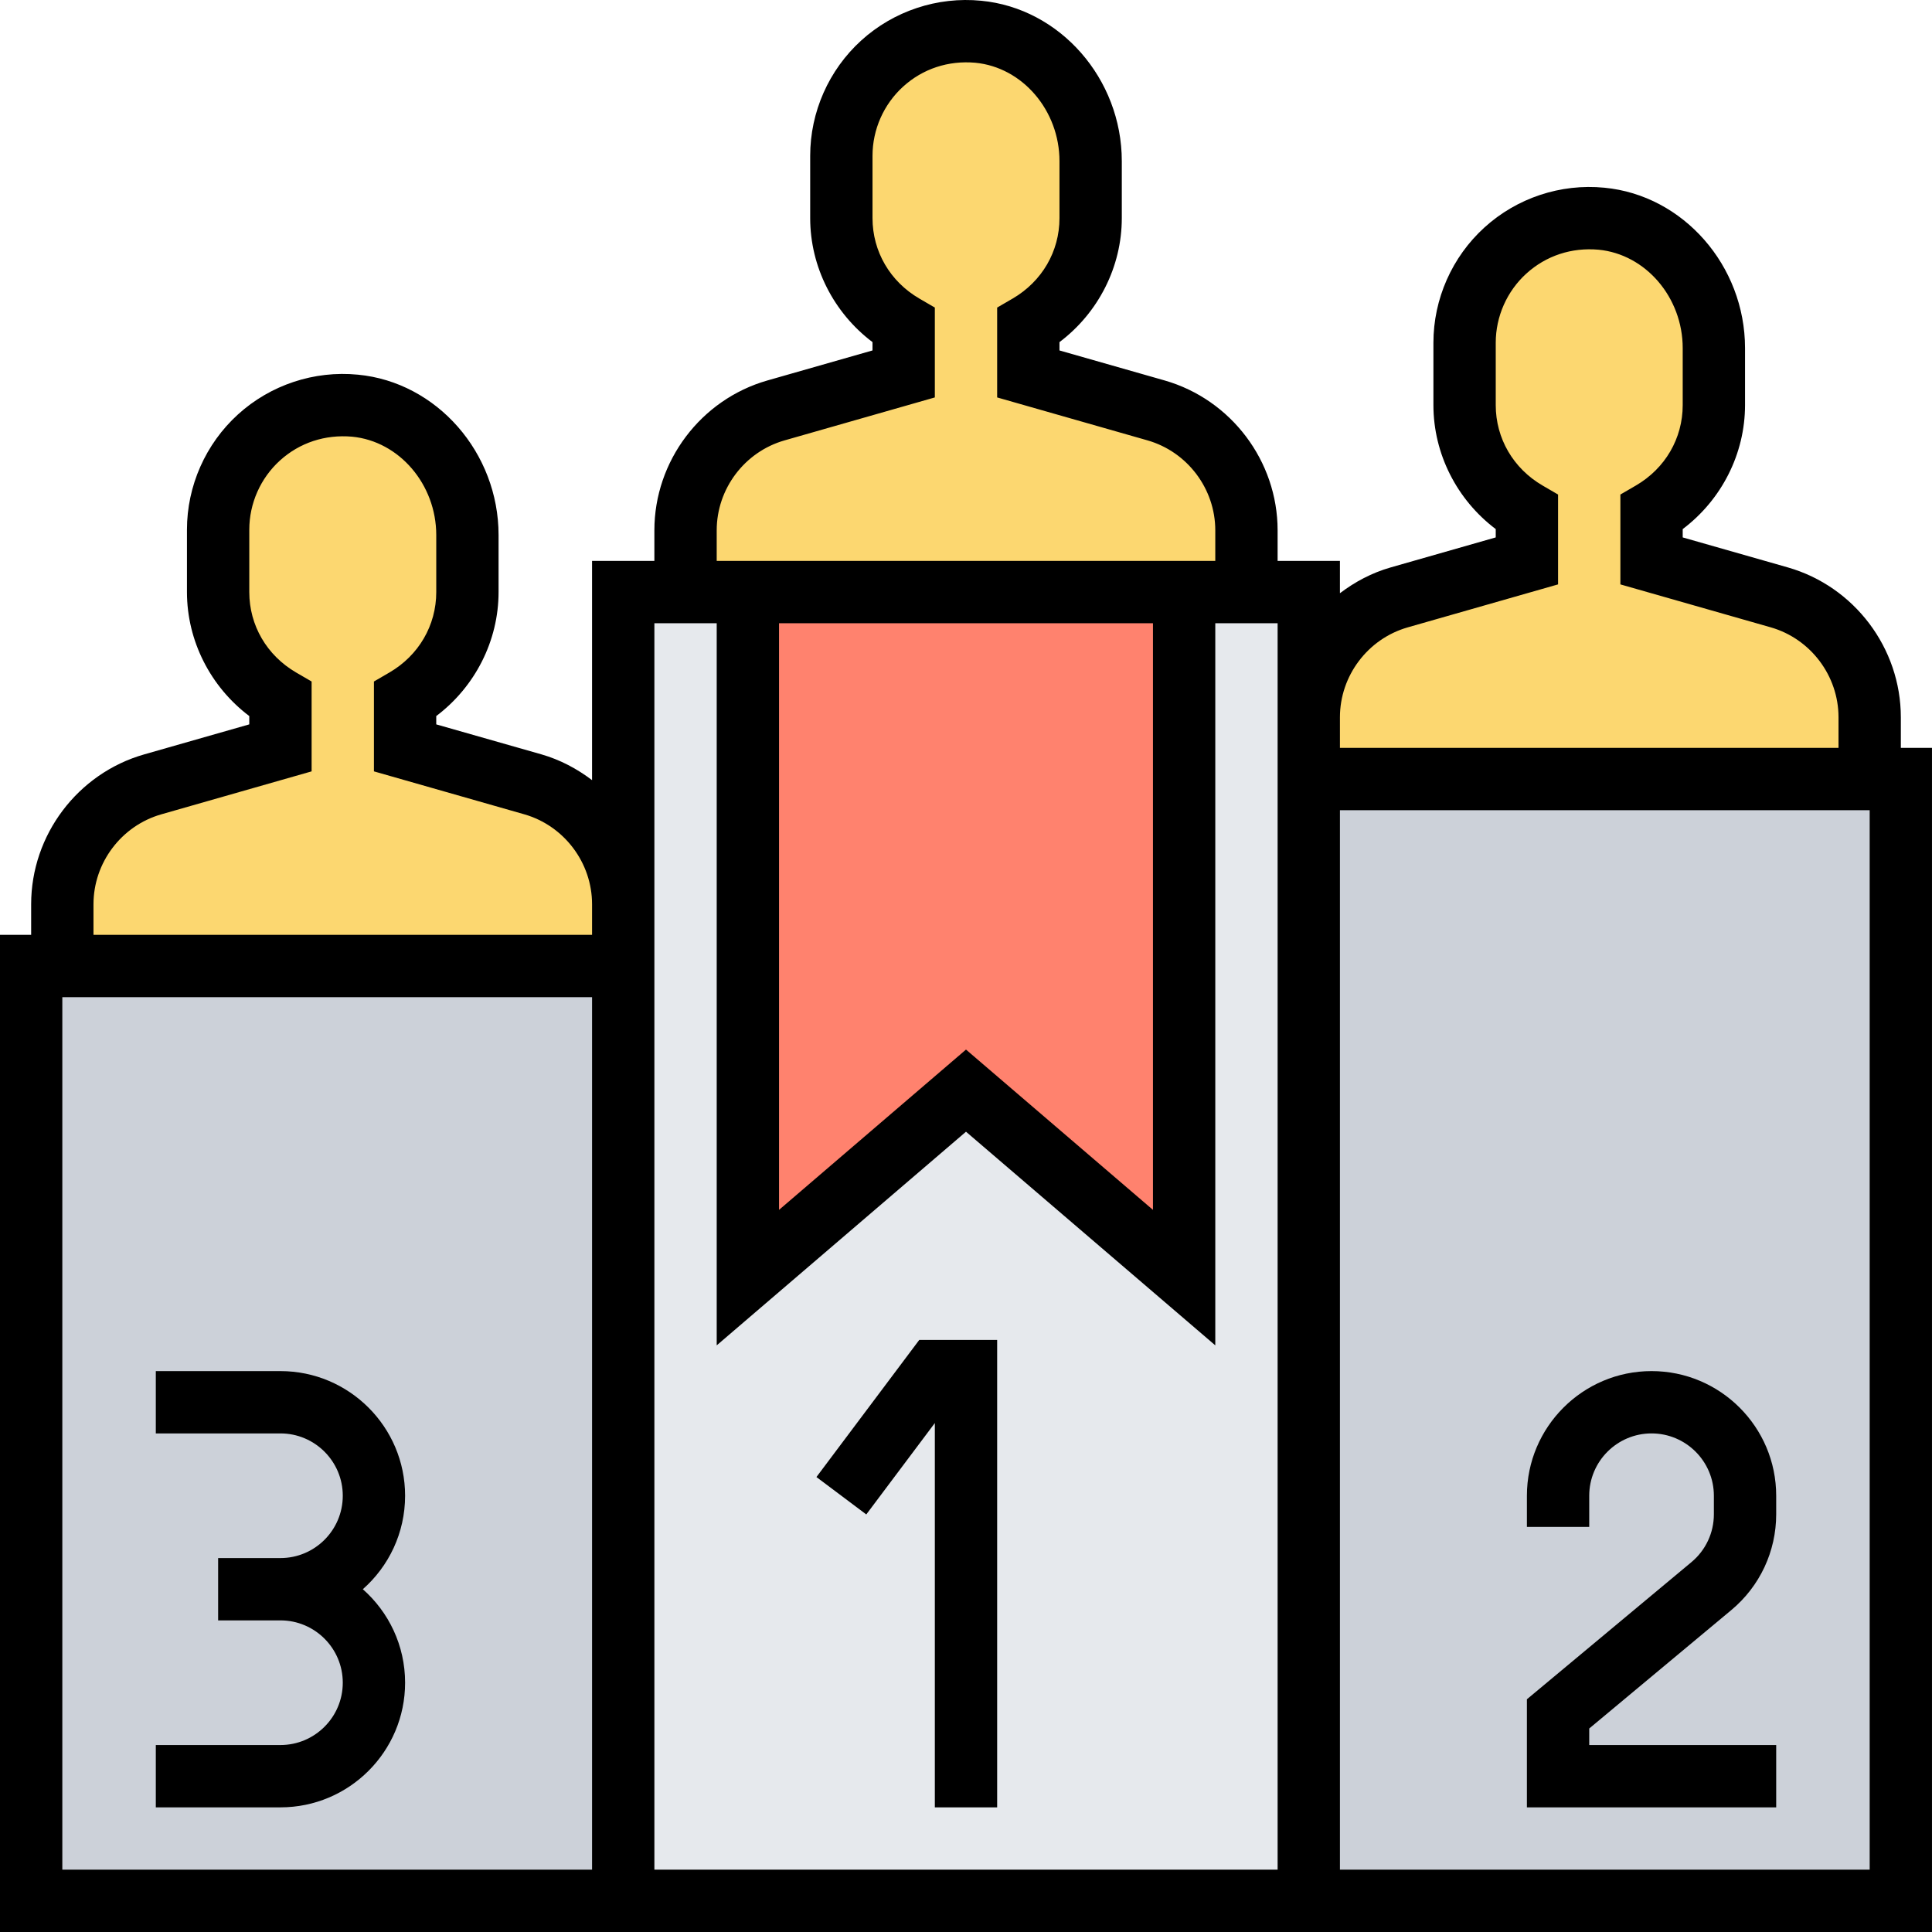 <svg height="496pt" viewBox="0 0 496 496" width="496pt" xmlns="http://www.w3.org/2000/svg"><path d="m488 200v288h-152v-288zm0 0" fill="#ccd1d9"/><path d="m160 248v240h-152v-240zm0 0" fill="#ccd1d9"/><path d="m320 152h-160v336h176v-336zm0 0" fill="#e6e9ed"/><path d="m304 152v176l-56-48-56 48v-176zm0 0" fill="#ff826e"/><g fill="#fcd770"><path d="m480 184.16v15.84h-144v-15.84c0-14.32 9.441-26.879 23.199-30.801l32.801-9.359v-12.398c-9.52-5.602-16-15.762-16-27.602v-16c0-18.719 16.082-33.68 35.121-31.84 16.641 1.602 28.879 16.48 28.879 33.199v14.641c0 11.84-6.48 22-16 27.602v12.398l32.801 9.359c13.758 3.922 23.199 16.48 23.199 30.801zm0 0"/><path d="m320 136.16v15.84h-144v-15.84c0-14.32 9.441-26.879 23.199-30.801l32.801-9.359v-12.398c-9.52-5.602-16-15.762-16-27.602v-16c0-18.719 16.082-33.68 35.121-31.84 16.641 1.602 28.879 16.48 28.879 33.199v14.641c0 11.84-6.48 22-16 27.602v12.398l32.801 9.359c13.758 3.922 23.199 16.48 23.199 30.801zm0 0"/><path d="m160 232.16v15.84h-144v-15.84c0-14.32 9.441-26.879 23.199-30.801l32.801-9.359v-12.398c-9.52-5.602-16-15.762-16-27.602v-16c0-18.719 16.082-33.68 35.121-31.84 16.641 1.602 28.879 16.48 28.879 33.199v14.641c0 11.84-6.48 22-16 27.602v12.398l32.801 9.359c13.758 3.922 23.199 16.48 23.199 30.801zm0 0"/></g><path d="m488 192v-7.855c0-17.762-11.93-33.578-29.008-38.473l-26.992-7.703v-2.137c9.969-7.512 16-19.328 16-31.832v-14.625c0-21.168-15.855-39.254-36.098-41.184-11.262-1.109-22.484 2.641-30.805 10.207-8.32 7.562-13.098 18.363-13.098 29.602v16c0 12.504 6.031 24.32 16 31.832v2.137l-26.992 7.711c-4.816 1.375-9.16 3.695-13.008 6.617v-8.297h-16v-7.855c0-17.762-11.93-33.578-29.008-38.473l-26.992-7.703v-2.137c9.969-7.512 16-19.328 16-31.832v-14.625c0-21.168-15.855-39.254-36.098-41.184-11.238-1.109-22.484 2.641-30.805 10.207-8.32 7.562-13.098 18.363-13.098 29.602v16c0 12.504 6.031 24.32 16 31.832v2.137l-26.992 7.711c-17.078 4.879-29.008 20.703-29.008 38.465v7.855h-16v56.289c-3.848-2.922-8.191-5.242-13.008-6.625l-26.992-7.695v-2.137c9.969-7.512 16-19.328 16-31.832v-14.625c0-21.168-15.855-39.254-36.098-41.184-11.246-1.109-22.484 2.641-30.805 10.207-8.32 7.562-13.098 18.363-13.098 29.602v16c0 12.504 6.031 24.32 16 31.832v2.137l-26.992 7.711c-17.078 4.879-29.008 20.703-29.008 38.465v7.855h-8v256h496v-304zm-126.594-30.938 38.594-11.031v-23.07l-3.977-2.312c-7.527-4.383-12.023-12.105-12.023-20.648v-16c0-6.75 2.863-13.223 7.863-17.77 5.066-4.598 11.633-6.742 18.52-6.125 12.121 1.16 21.617 12.262 21.617 25.27v14.625c0 8.543-4.496 16.266-12.023 20.648l-3.977 2.312v23.07l38.594 11.023c10.246 2.938 17.406 12.434 17.406 23.09v7.855h-128v-7.855c0-10.656 7.16-20.152 17.406-23.082zm-161.406-1.062h96v150.609l-48-41.152-48 41.152zm-16-23.855c0-10.656 7.16-20.152 17.406-23.082l38.594-11.031v-23.07l-3.977-2.312c-7.527-4.383-12.023-12.105-12.023-20.648v-16c0-6.75 2.863-13.223 7.863-17.77 5.066-4.598 11.609-6.734 18.52-6.125 12.121 1.16 21.617 12.262 21.617 25.27v14.625c0 8.543-4.496 16.266-12.023 20.648l-3.977 2.312v23.07l38.594 11.023c10.246 2.938 17.406 12.434 17.406 23.09v7.855h-128zm-16 23.855h16v185.391l64-54.848 64 54.848v-185.391h16v320h-160zm-144 72.145c0-10.656 7.16-20.152 17.406-23.082l38.594-11.031v-23.07l-3.977-2.312c-7.527-4.383-12.023-12.105-12.023-20.648v-16c0-6.75 2.863-13.223 7.863-17.77 5.066-4.598 11.625-6.727 18.52-6.125 12.121 1.16 21.617 12.262 21.617 25.27v14.625c0 8.543-4.496 16.266-12.023 20.648l-3.977 2.312v23.07l38.594 11.023c10.246 2.938 17.406 12.434 17.406 23.09v7.855h-128zm-8 23.855h136v224h-136zm464 224h-136v-272h136zm0 0"/><path d="m240 365.336v98.664h16v-120h-20l-26.398 35.199 12.797 9.602zm0 0"/><path d="m434.238 401.047-42.238 35.203v27.75h64v-16h-48v-4.246l36.488-30.41c7.32-6.102 11.512-15.062 11.512-24.582v-4.762c0-17.648-14.352-32-32-32s-32 14.352-32 32v8h16v-8c0-8.824 7.176-16 16-16s16 7.176 16 16v4.762c0 4.75-2.098 9.238-5.762 12.285zm0 0"/><path d="m104 384c0-17.648-14.352-32-32-32h-32v16h32c8.824 0 16 7.176 16 16s-7.176 16-16 16h-16v16h16c8.824 0 16 7.176 16 16s-7.176 16-16 16h-32v16h32c17.648 0 32-14.352 32-32 0-9.543-4.199-18.137-10.855-24 6.656-5.863 10.855-14.457 10.855-24zm0 0"/></svg>